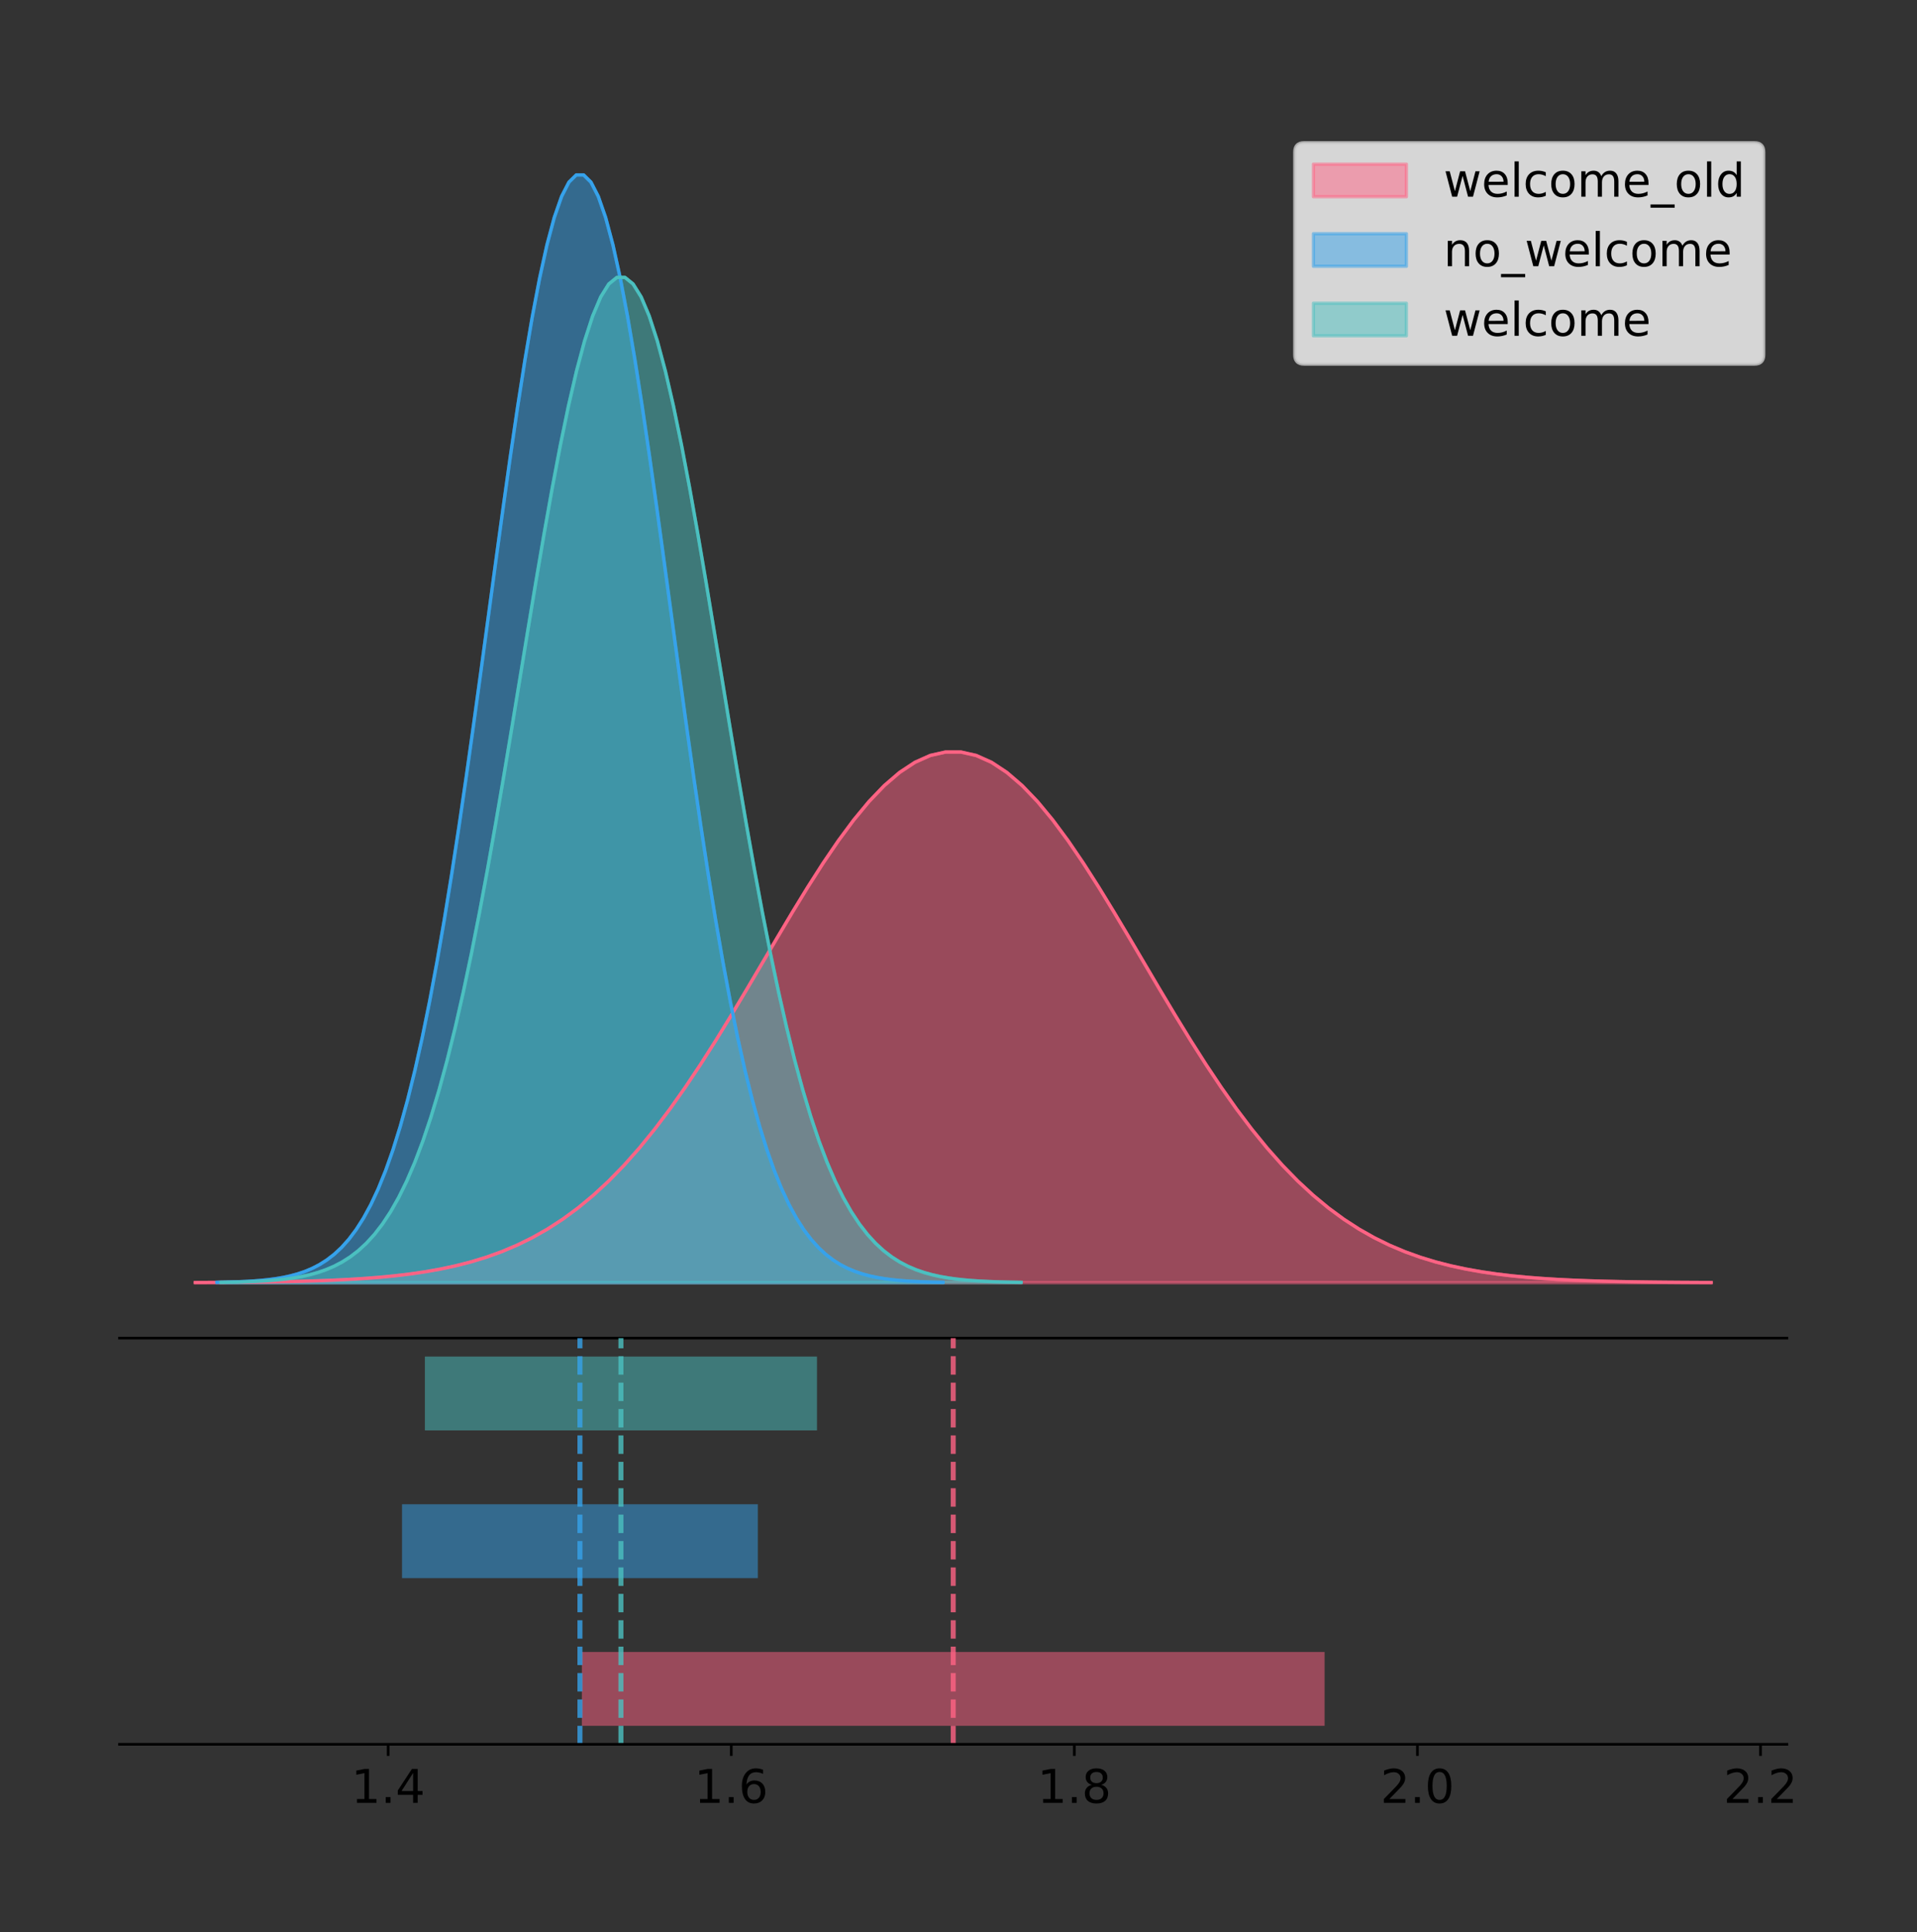 <?xml version="1.0" encoding="utf-8" standalone="no"?>
<!DOCTYPE svg PUBLIC "-//W3C//DTD SVG 1.1//EN"
  "http://www.w3.org/Graphics/SVG/1.1/DTD/svg11.dtd">
<!-- Created with matplotlib (https://matplotlib.org/) -->
<svg height="581.789pt" version="1.1" viewBox="0 0 577.378 581.789" width="577.378pt" xmlns="http://www.w3.org/2000/svg" xmlns:xlink="http://www.w3.org/1999/xlink">
 <rect x="0" y="0" width="577.378" height="581.789" fill="#333333" stroke="none"/>
 <defs>
  <style type="text/css">
*{stroke-linecap:butt;stroke-linejoin:round;}
  </style>
 </defs>
 <g id="figure_1">
  <g id="patch_1">
   <path d="M 0 581.789 
L 577.378 581.789 
L 577.378 0 
L 0 0 
z
" style="fill:none;"/>
  </g>
  <g id="axes_1">
   <g id="patch_2">
    <path d="M 36 402.93 
L 538.2 402.93 
L 538.2 36 
L 36 36 
z
" style="fill:none;"/>
   </g>
   <g id="PolyCollection_1">
    <defs>
     <path d="M 58.827 -195.538 
L 58.827 -195.592 
L 63.439 -195.612 
L 68.05 -195.639 
L 72.662 -195.675 
L 77.274 -195.724 
L 81.885 -195.787 
L 86.497 -195.87 
L 91.108 -195.977 
L 95.72 -196.116 
L 100.331 -196.293 
L 104.943 -196.519 
L 109.555 -196.803 
L 114.166 -197.16 
L 118.778 -197.603 
L 123.389 -198.15 
L 128.001 -198.821 
L 132.612 -199.637 
L 137.224 -200.622 
L 141.836 -201.804 
L 146.447 -203.21 
L 151.059 -204.87 
L 155.67 -206.815 
L 160.282 -209.078 
L 164.893 -211.688 
L 169.505 -214.677 
L 174.117 -218.071 
L 178.728 -221.894 
L 183.34 -226.165 
L 187.951 -230.896 
L 192.563 -236.093 
L 197.174 -241.751 
L 201.786 -247.856 
L 206.398 -254.381 
L 211.009 -261.289 
L 215.621 -268.531 
L 220.232 -276.042 
L 224.844 -283.749 
L 229.455 -291.564 
L 234.067 -299.391 
L 238.679 -307.125 
L 243.29 -314.655 
L 247.902 -321.865 
L 252.513 -328.64 
L 257.125 -334.865 
L 261.736 -340.432 
L 266.348 -345.241 
L 270.96 -349.203 
L 275.571 -352.243 
L 280.183 -354.303 
L 284.794 -355.343 
L 289.406 -355.343 
L 294.017 -354.303 
L 298.629 -352.243 
L 303.24 -349.203 
L 307.852 -345.241 
L 312.464 -340.432 
L 317.075 -334.865 
L 321.687 -328.64 
L 326.298 -321.865 
L 330.91 -314.655 
L 335.521 -307.125 
L 340.133 -299.391 
L 344.745 -291.564 
L 349.356 -283.749 
L 353.968 -276.042 
L 358.579 -268.531 
L 363.191 -261.289 
L 367.802 -254.381 
L 372.414 -247.856 
L 377.026 -241.751 
L 381.637 -236.093 
L 386.249 -230.896 
L 390.86 -226.165 
L 395.472 -221.894 
L 400.083 -218.071 
L 404.695 -214.677 
L 409.307 -211.688 
L 413.918 -209.078 
L 418.53 -206.815 
L 423.141 -204.87 
L 427.753 -203.21 
L 432.364 -201.804 
L 436.976 -200.622 
L 441.588 -199.637 
L 446.199 -198.821 
L 450.811 -198.15 
L 455.422 -197.603 
L 460.034 -197.16 
L 464.645 -196.803 
L 469.257 -196.519 
L 473.869 -196.293 
L 478.48 -196.116 
L 483.092 -195.977 
L 487.703 -195.87 
L 492.315 -195.787 
L 496.926 -195.724 
L 501.538 -195.675 
L 506.15 -195.639 
L 510.761 -195.612 
L 515.373 -195.592 
L 515.373 -195.538 
L 515.373 -195.538 
L 510.761 -195.538 
L 506.15 -195.538 
L 501.538 -195.538 
L 496.926 -195.538 
L 492.315 -195.538 
L 487.703 -195.538 
L 483.092 -195.538 
L 478.48 -195.538 
L 473.869 -195.538 
L 469.257 -195.538 
L 464.645 -195.538 
L 460.034 -195.538 
L 455.422 -195.538 
L 450.811 -195.538 
L 446.199 -195.538 
L 441.588 -195.538 
L 436.976 -195.538 
L 432.364 -195.538 
L 427.753 -195.538 
L 423.141 -195.538 
L 418.53 -195.538 
L 413.918 -195.538 
L 409.307 -195.538 
L 404.695 -195.538 
L 400.083 -195.538 
L 395.472 -195.538 
L 390.86 -195.538 
L 386.249 -195.538 
L 381.637 -195.538 
L 377.026 -195.538 
L 372.414 -195.538 
L 367.802 -195.538 
L 363.191 -195.538 
L 358.579 -195.538 
L 353.968 -195.538 
L 349.356 -195.538 
L 344.745 -195.538 
L 340.133 -195.538 
L 335.521 -195.538 
L 330.91 -195.538 
L 326.298 -195.538 
L 321.687 -195.538 
L 317.075 -195.538 
L 312.464 -195.538 
L 307.852 -195.538 
L 303.24 -195.538 
L 298.629 -195.538 
L 294.017 -195.538 
L 289.406 -195.538 
L 284.794 -195.538 
L 280.183 -195.538 
L 275.571 -195.538 
L 270.96 -195.538 
L 266.348 -195.538 
L 261.736 -195.538 
L 257.125 -195.538 
L 252.513 -195.538 
L 247.902 -195.538 
L 243.29 -195.538 
L 238.679 -195.538 
L 234.067 -195.538 
L 229.455 -195.538 
L 224.844 -195.538 
L 220.232 -195.538 
L 215.621 -195.538 
L 211.009 -195.538 
L 206.398 -195.538 
L 201.786 -195.538 
L 197.174 -195.538 
L 192.563 -195.538 
L 187.951 -195.538 
L 183.34 -195.538 
L 178.728 -195.538 
L 174.117 -195.538 
L 169.505 -195.538 
L 164.893 -195.538 
L 160.282 -195.538 
L 155.67 -195.538 
L 151.059 -195.538 
L 146.447 -195.538 
L 141.836 -195.538 
L 137.224 -195.538 
L 132.612 -195.538 
L 128.001 -195.538 
L 123.389 -195.538 
L 118.778 -195.538 
L 114.166 -195.538 
L 109.555 -195.538 
L 104.943 -195.538 
L 100.331 -195.538 
L 95.72 -195.538 
L 91.108 -195.538 
L 86.497 -195.538 
L 81.885 -195.538 
L 77.274 -195.538 
L 72.662 -195.538 
L 68.05 -195.538 
L 63.439 -195.538 
L 58.827 -195.538 
z
" id="m593b6a7a12" style="stroke:#ff6384;stroke-opacity:0.5;"/>
    </defs>
    <g clip-path="url(#p676b6a73fc)">
     <use style="fill:#ff6384;fill-opacity:0.5;stroke:#ff6384;stroke-opacity:0.5;" x="0" xlink:href="#m593b6a7a12" y="581.789"/>
    </g>
   </g>
   <g id="PolyCollection_2">
    <defs>
     <path d="M 65.314 -195.538 
L 65.314 -195.65 
L 67.523 -195.692 
L 69.732 -195.749 
L 71.942 -195.825 
L 74.151 -195.925 
L 76.36 -196.058 
L 78.569 -196.23 
L 80.779 -196.455 
L 82.988 -196.744 
L 85.197 -197.115 
L 87.406 -197.585 
L 89.616 -198.179 
L 91.825 -198.923 
L 94.034 -199.848 
L 96.243 -200.99 
L 98.453 -202.39 
L 100.662 -204.093 
L 102.871 -206.151 
L 105.081 -208.617 
L 107.29 -211.552 
L 109.499 -215.017 
L 111.708 -219.078 
L 113.918 -223.801 
L 116.127 -229.25 
L 118.336 -235.488 
L 120.545 -242.572 
L 122.755 -250.552 
L 124.964 -259.468 
L 127.173 -269.344 
L 129.382 -280.192 
L 131.592 -292.002 
L 133.801 -304.744 
L 136.01 -318.365 
L 138.219 -332.786 
L 140.429 -347.901 
L 142.638 -363.58 
L 144.847 -379.667 
L 147.057 -395.98 
L 149.266 -412.318 
L 151.475 -428.462 
L 153.684 -444.18 
L 155.894 -459.23 
L 158.103 -473.372 
L 160.312 -486.366 
L 162.521 -497.987 
L 164.731 -508.025 
L 166.94 -516.294 
L 169.149 -522.64 
L 171.358 -526.94 
L 173.568 -529.111 
L 175.777 -529.111 
L 177.986 -526.94 
L 180.196 -522.64 
L 182.405 -516.294 
L 184.614 -508.025 
L 186.823 -497.987 
L 189.033 -486.366 
L 191.242 -473.372 
L 193.451 -459.23 
L 195.66 -444.18 
L 197.87 -428.462 
L 200.079 -412.318 
L 202.288 -395.98 
L 204.497 -379.667 
L 206.707 -363.58 
L 208.916 -347.901 
L 211.125 -332.786 
L 213.335 -318.365 
L 215.544 -304.744 
L 217.753 -292.002 
L 219.962 -280.192 
L 222.172 -269.344 
L 224.381 -259.468 
L 226.59 -250.552 
L 228.799 -242.572 
L 231.009 -235.488 
L 233.218 -229.25 
L 235.427 -223.801 
L 237.636 -219.078 
L 239.846 -215.017 
L 242.055 -211.552 
L 244.264 -208.617 
L 246.474 -206.151 
L 248.683 -204.093 
L 250.892 -202.39 
L 253.101 -200.99 
L 255.311 -199.848 
L 257.52 -198.923 
L 259.729 -198.179 
L 261.938 -197.585 
L 264.148 -197.115 
L 266.357 -196.744 
L 268.566 -196.455 
L 270.775 -196.23 
L 272.985 -196.058 
L 275.194 -195.925 
L 277.403 -195.825 
L 279.612 -195.749 
L 281.822 -195.692 
L 284.031 -195.65 
L 284.031 -195.538 
L 284.031 -195.538 
L 281.822 -195.538 
L 279.612 -195.538 
L 277.403 -195.538 
L 275.194 -195.538 
L 272.985 -195.538 
L 270.775 -195.538 
L 268.566 -195.538 
L 266.357 -195.538 
L 264.148 -195.538 
L 261.938 -195.538 
L 259.729 -195.538 
L 257.52 -195.538 
L 255.311 -195.538 
L 253.101 -195.538 
L 250.892 -195.538 
L 248.683 -195.538 
L 246.474 -195.538 
L 244.264 -195.538 
L 242.055 -195.538 
L 239.846 -195.538 
L 237.636 -195.538 
L 235.427 -195.538 
L 233.218 -195.538 
L 231.009 -195.538 
L 228.799 -195.538 
L 226.59 -195.538 
L 224.381 -195.538 
L 222.172 -195.538 
L 219.962 -195.538 
L 217.753 -195.538 
L 215.544 -195.538 
L 213.335 -195.538 
L 211.125 -195.538 
L 208.916 -195.538 
L 206.707 -195.538 
L 204.497 -195.538 
L 202.288 -195.538 
L 200.079 -195.538 
L 197.87 -195.538 
L 195.66 -195.538 
L 193.451 -195.538 
L 191.242 -195.538 
L 189.033 -195.538 
L 186.823 -195.538 
L 184.614 -195.538 
L 182.405 -195.538 
L 180.196 -195.538 
L 177.986 -195.538 
L 175.777 -195.538 
L 173.568 -195.538 
L 171.358 -195.538 
L 169.149 -195.538 
L 166.94 -195.538 
L 164.731 -195.538 
L 162.521 -195.538 
L 160.312 -195.538 
L 158.103 -195.538 
L 155.894 -195.538 
L 153.684 -195.538 
L 151.475 -195.538 
L 149.266 -195.538 
L 147.057 -195.538 
L 144.847 -195.538 
L 142.638 -195.538 
L 140.429 -195.538 
L 138.219 -195.538 
L 136.01 -195.538 
L 133.801 -195.538 
L 131.592 -195.538 
L 129.382 -195.538 
L 127.173 -195.538 
L 124.964 -195.538 
L 122.755 -195.538 
L 120.545 -195.538 
L 118.336 -195.538 
L 116.127 -195.538 
L 113.918 -195.538 
L 111.708 -195.538 
L 109.499 -195.538 
L 107.29 -195.538 
L 105.081 -195.538 
L 102.871 -195.538 
L 100.662 -195.538 
L 98.453 -195.538 
L 96.243 -195.538 
L 94.034 -195.538 
L 91.825 -195.538 
L 89.616 -195.538 
L 87.406 -195.538 
L 85.197 -195.538 
L 82.988 -195.538 
L 80.779 -195.538 
L 78.569 -195.538 
L 76.36 -195.538 
L 74.151 -195.538 
L 71.942 -195.538 
L 69.732 -195.538 
L 67.523 -195.538 
L 65.314 -195.538 
z
" id="m4899a2d4ef" style="stroke:#36a2eb;stroke-opacity:0.5;"/>
    </defs>
    <g clip-path="url(#p676b6a73fc)">
     <use style="fill:#36a2eb;fill-opacity:0.5;stroke:#36a2eb;stroke-opacity:0.5;" x="0" xlink:href="#m4899a2d4ef" y="581.789"/>
    </g>
   </g>
   <g id="PolyCollection_3">
    <defs>
     <path d="M 66.513 -195.538 
L 66.513 -195.64 
L 68.948 -195.678 
L 71.382 -195.729 
L 73.817 -195.798 
L 76.251 -195.889 
L 78.686 -196.009 
L 81.12 -196.166 
L 83.555 -196.37 
L 85.989 -196.633 
L 88.424 -196.969 
L 90.858 -197.396 
L 93.293 -197.935 
L 95.727 -198.61 
L 98.162 -199.449 
L 100.596 -200.486 
L 103.031 -201.756 
L 105.465 -203.302 
L 107.9 -205.169 
L 110.334 -207.407 
L 112.769 -210.07 
L 115.203 -213.215 
L 117.638 -216.9 
L 120.072 -221.186 
L 122.507 -226.131 
L 124.941 -231.792 
L 127.376 -238.221 
L 129.81 -245.463 
L 132.245 -253.553 
L 134.679 -262.516 
L 137.114 -272.36 
L 139.548 -283.078 
L 141.983 -294.641 
L 144.417 -307.002 
L 146.852 -320.088 
L 149.286 -333.805 
L 151.721 -348.034 
L 154.155 -362.632 
L 156.59 -377.436 
L 159.024 -392.263 
L 161.459 -406.913 
L 163.893 -421.177 
L 166.328 -434.835 
L 168.762 -447.668 
L 171.197 -459.46 
L 173.631 -470.006 
L 176.066 -479.115 
L 178.5 -486.619 
L 180.935 -492.378 
L 183.369 -496.28 
L 185.804 -498.25 
L 188.238 -498.25 
L 190.673 -496.28 
L 193.107 -492.378 
L 195.542 -486.619 
L 197.976 -479.115 
L 200.411 -470.006 
L 202.845 -459.46 
L 205.28 -447.668 
L 207.714 -434.835 
L 210.148 -421.177 
L 212.583 -406.913 
L 215.017 -392.263 
L 217.452 -377.436 
L 219.886 -362.632 
L 222.321 -348.034 
L 224.755 -333.805 
L 227.19 -320.088 
L 229.624 -307.002 
L 232.059 -294.641 
L 234.493 -283.078 
L 236.928 -272.36 
L 239.362 -262.516 
L 241.797 -253.553 
L 244.231 -245.463 
L 246.666 -238.221 
L 249.1 -231.792 
L 251.535 -226.131 
L 253.969 -221.186 
L 256.404 -216.9 
L 258.838 -213.215 
L 261.273 -210.07 
L 263.707 -207.407 
L 266.142 -205.169 
L 268.576 -203.302 
L 271.011 -201.756 
L 273.445 -200.486 
L 275.88 -199.449 
L 278.314 -198.61 
L 280.749 -197.935 
L 283.183 -197.396 
L 285.618 -196.969 
L 288.052 -196.633 
L 290.487 -196.37 
L 292.921 -196.166 
L 295.356 -196.009 
L 297.79 -195.889 
L 300.225 -195.798 
L 302.659 -195.729 
L 305.094 -195.678 
L 307.528 -195.64 
L 307.528 -195.538 
L 307.528 -195.538 
L 305.094 -195.538 
L 302.659 -195.538 
L 300.225 -195.538 
L 297.79 -195.538 
L 295.356 -195.538 
L 292.921 -195.538 
L 290.487 -195.538 
L 288.052 -195.538 
L 285.618 -195.538 
L 283.183 -195.538 
L 280.749 -195.538 
L 278.314 -195.538 
L 275.88 -195.538 
L 273.445 -195.538 
L 271.011 -195.538 
L 268.576 -195.538 
L 266.142 -195.538 
L 263.707 -195.538 
L 261.273 -195.538 
L 258.838 -195.538 
L 256.404 -195.538 
L 253.969 -195.538 
L 251.535 -195.538 
L 249.1 -195.538 
L 246.666 -195.538 
L 244.231 -195.538 
L 241.797 -195.538 
L 239.362 -195.538 
L 236.928 -195.538 
L 234.493 -195.538 
L 232.059 -195.538 
L 229.624 -195.538 
L 227.19 -195.538 
L 224.755 -195.538 
L 222.321 -195.538 
L 219.886 -195.538 
L 217.452 -195.538 
L 215.017 -195.538 
L 212.583 -195.538 
L 210.148 -195.538 
L 207.714 -195.538 
L 205.28 -195.538 
L 202.845 -195.538 
L 200.411 -195.538 
L 197.976 -195.538 
L 195.542 -195.538 
L 193.107 -195.538 
L 190.673 -195.538 
L 188.238 -195.538 
L 185.804 -195.538 
L 183.369 -195.538 
L 180.935 -195.538 
L 178.5 -195.538 
L 176.066 -195.538 
L 173.631 -195.538 
L 171.197 -195.538 
L 168.762 -195.538 
L 166.328 -195.538 
L 163.893 -195.538 
L 161.459 -195.538 
L 159.024 -195.538 
L 156.59 -195.538 
L 154.155 -195.538 
L 151.721 -195.538 
L 149.286 -195.538 
L 146.852 -195.538 
L 144.417 -195.538 
L 141.983 -195.538 
L 139.548 -195.538 
L 137.114 -195.538 
L 134.679 -195.538 
L 132.245 -195.538 
L 129.81 -195.538 
L 127.376 -195.538 
L 124.941 -195.538 
L 122.507 -195.538 
L 120.072 -195.538 
L 117.638 -195.538 
L 115.203 -195.538 
L 112.769 -195.538 
L 110.334 -195.538 
L 107.9 -195.538 
L 105.465 -195.538 
L 103.031 -195.538 
L 100.596 -195.538 
L 98.162 -195.538 
L 95.727 -195.538 
L 93.293 -195.538 
L 90.858 -195.538 
L 88.424 -195.538 
L 85.989 -195.538 
L 83.555 -195.538 
L 81.12 -195.538 
L 78.686 -195.538 
L 76.251 -195.538 
L 73.817 -195.538 
L 71.382 -195.538 
L 68.948 -195.538 
L 66.513 -195.538 
z
" id="m420cb20fb4" style="stroke:#4bc0c0;stroke-opacity:0.5;"/>
    </defs>
    <g clip-path="url(#p676b6a73fc)">
     <use style="fill:#4bc0c0;fill-opacity:0.5;stroke:#4bc0c0;stroke-opacity:0.5;" x="0" xlink:href="#m420cb20fb4" y="581.789"/>
    </g>
   </g>
   <g id="line2d_1">
    <path clip-path="url(#p676b6a73fc)" d="M 58.827 386.198 
L 63.439 386.177 
L 68.05 386.15 
L 72.662 386.114 
L 77.274 386.066 
L 81.885 386.002 
L 86.497 385.92 
L 91.108 385.812 
L 95.72 385.673 
L 100.331 385.496 
L 104.943 385.271 
L 109.555 384.986 
L 114.166 384.63 
L 118.778 384.187 
L 123.389 383.639 
L 128.001 382.969 
L 132.612 382.153 
L 137.224 381.167 
L 141.836 379.986 
L 146.447 378.58 
L 151.059 376.92 
L 155.67 374.974 
L 160.282 372.712 
L 164.893 370.101 
L 169.505 367.113 
L 174.117 363.719 
L 178.728 359.896 
L 183.34 355.625 
L 187.951 350.893 
L 192.563 345.696 
L 197.174 340.038 
L 201.786 333.934 
L 206.398 327.408 
L 211.009 320.5 
L 215.621 313.259 
L 220.232 305.747 
L 224.844 298.041 
L 229.455 290.226 
L 234.067 282.398 
L 238.679 274.664 
L 243.29 267.134 
L 247.902 259.924 
L 252.513 253.15 
L 257.125 246.924 
L 261.736 241.357 
L 266.348 236.548 
L 270.96 232.587 
L 275.571 229.547 
L 280.183 227.487 
L 284.794 226.447 
L 289.406 226.447 
L 294.017 227.487 
L 298.629 229.547 
L 303.24 232.587 
L 307.852 236.548 
L 312.464 241.357 
L 317.075 246.924 
L 321.687 253.15 
L 326.298 259.924 
L 330.91 267.134 
L 335.521 274.664 
L 340.133 282.398 
L 344.745 290.226 
L 349.356 298.041 
L 353.968 305.747 
L 358.579 313.259 
L 363.191 320.5 
L 367.802 327.408 
L 372.414 333.934 
L 377.026 340.038 
L 381.637 345.696 
L 386.249 350.893 
L 390.86 355.625 
L 395.472 359.896 
L 400.083 363.719 
L 404.695 367.113 
L 409.307 370.101 
L 413.918 372.712 
L 418.53 374.974 
L 423.141 376.92 
L 427.753 378.58 
L 432.364 379.986 
L 436.976 381.167 
L 441.588 382.153 
L 446.199 382.969 
L 450.811 383.639 
L 455.422 384.187 
L 460.034 384.63 
L 464.645 384.986 
L 469.257 385.271 
L 473.869 385.496 
L 478.48 385.673 
L 483.092 385.812 
L 487.703 385.92 
L 492.315 386.002 
L 496.926 386.066 
L 501.538 386.114 
L 506.15 386.15 
L 510.761 386.177 
L 515.373 386.198 
" style="fill:none;stroke:#ff6384;stroke-linecap:square;"/>
   </g>
   <g id="line2d_2">
    <path clip-path="url(#p676b6a73fc)" d="M 65.314 386.139 
L 67.523 386.097 
L 69.732 386.04 
L 71.942 385.965 
L 74.151 385.864 
L 76.36 385.732 
L 78.569 385.559 
L 80.779 385.334 
L 82.988 385.045 
L 85.197 384.675 
L 87.406 384.204 
L 89.616 383.61 
L 91.825 382.867 
L 94.034 381.941 
L 96.243 380.799 
L 98.453 379.399 
L 100.662 377.696 
L 102.871 375.639 
L 105.081 373.172 
L 107.29 370.238 
L 109.499 366.772 
L 111.708 362.711 
L 113.918 357.989 
L 116.127 352.539 
L 118.336 346.301 
L 120.545 339.217 
L 122.755 331.237 
L 124.964 322.322 
L 127.173 312.445 
L 129.382 301.597 
L 131.592 289.787 
L 133.801 277.045 
L 136.01 263.424 
L 138.219 249.004 
L 140.429 233.888 
L 142.638 218.209 
L 144.847 202.123 
L 147.057 185.809 
L 149.266 169.471 
L 151.475 153.327 
L 153.684 137.61 
L 155.894 122.559 
L 158.103 108.418 
L 160.312 95.423 
L 162.521 83.803 
L 164.731 73.765 
L 166.94 65.495 
L 169.149 59.15 
L 171.358 54.85 
L 173.568 52.679 
L 175.777 52.679 
L 177.986 54.85 
L 180.196 59.15 
L 182.405 65.495 
L 184.614 73.765 
L 186.823 83.803 
L 189.033 95.423 
L 191.242 108.418 
L 193.451 122.559 
L 195.66 137.61 
L 197.87 153.327 
L 200.079 169.471 
L 202.288 185.809 
L 204.497 202.123 
L 206.707 218.209 
L 208.916 233.888 
L 211.125 249.004 
L 213.335 263.424 
L 215.544 277.045 
L 217.753 289.787 
L 219.962 301.597 
L 222.172 312.445 
L 224.381 322.322 
L 226.59 331.237 
L 228.799 339.217 
L 231.009 346.301 
L 233.218 352.539 
L 235.427 357.989 
L 237.636 362.711 
L 239.846 366.772 
L 242.055 370.238 
L 244.264 373.172 
L 246.474 375.639 
L 248.683 377.696 
L 250.892 379.399 
L 253.101 380.799 
L 255.311 381.941 
L 257.52 382.867 
L 259.729 383.61 
L 261.938 384.204 
L 264.148 384.675 
L 266.357 385.045 
L 268.566 385.334 
L 270.775 385.559 
L 272.985 385.732 
L 275.194 385.864 
L 277.403 385.965 
L 279.612 386.04 
L 281.822 386.097 
L 284.031 386.139 
" style="fill:none;stroke:#36a2eb;stroke-linecap:square;"/>
   </g>
   <g id="line2d_3">
    <path clip-path="url(#p676b6a73fc)" d="M 66.513 386.15 
L 68.948 386.111 
L 71.382 386.06 
L 73.817 385.991 
L 76.251 385.9 
L 78.686 385.78 
L 81.12 385.623 
L 83.555 385.419 
L 85.989 385.157 
L 88.424 384.821 
L 90.858 384.394 
L 93.293 383.855 
L 95.727 383.18 
L 98.162 382.34 
L 100.596 381.304 
L 103.031 380.033 
L 105.465 378.487 
L 107.9 376.621 
L 110.334 374.382 
L 112.769 371.719 
L 115.203 368.575 
L 117.638 364.889 
L 120.072 360.603 
L 122.507 355.658 
L 124.941 349.997 
L 127.376 343.568 
L 129.81 336.327 
L 132.245 328.236 
L 134.679 319.273 
L 137.114 309.429 
L 139.548 298.712 
L 141.983 287.148 
L 144.417 274.787 
L 146.852 261.701 
L 149.286 247.984 
L 151.721 233.755 
L 154.155 219.157 
L 156.59 204.353 
L 159.024 189.526 
L 161.459 174.876 
L 163.893 160.613 
L 166.328 146.955 
L 168.762 134.121 
L 171.197 122.329 
L 173.631 111.784 
L 176.066 102.674 
L 178.5 95.17 
L 180.935 89.411 
L 183.369 85.509 
L 185.804 83.539 
L 188.238 83.539 
L 190.673 85.509 
L 193.107 89.411 
L 195.542 95.17 
L 197.976 102.674 
L 200.411 111.784 
L 202.845 122.329 
L 205.28 134.121 
L 207.714 146.955 
L 210.148 160.613 
L 212.583 174.876 
L 215.017 189.526 
L 217.452 204.353 
L 219.886 219.157 
L 222.321 233.755 
L 224.755 247.984 
L 227.19 261.701 
L 229.624 274.787 
L 232.059 287.148 
L 234.493 298.712 
L 236.928 309.429 
L 239.362 319.273 
L 241.797 328.236 
L 244.231 336.327 
L 246.666 343.568 
L 249.1 349.997 
L 251.535 355.658 
L 253.969 360.603 
L 256.404 364.889 
L 258.838 368.575 
L 261.273 371.719 
L 263.707 374.382 
L 266.142 376.621 
L 268.576 378.487 
L 271.011 380.033 
L 273.445 381.304 
L 275.88 382.34 
L 278.314 383.18 
L 280.749 383.855 
L 283.183 384.394 
L 285.618 384.821 
L 288.052 385.157 
L 290.487 385.419 
L 292.921 385.623 
L 295.356 385.78 
L 297.79 385.9 
L 300.225 385.991 
L 302.659 386.06 
L 305.094 386.111 
L 307.528 386.15 
" style="fill:none;stroke:#4bc0c0;stroke-linecap:square;"/>
   </g>
   <g id="patch_3">
    <path d="M 36 402.93 
L 538.2 402.93 
" style="fill:none;stroke:#000000;stroke-linecap:square;stroke-linejoin:miter;stroke-width:0.8;"/>
   </g>
   <g id="legend_1">
    <g id="patch_4">
     <path d="M 392.788 109.627 
L 528.4 109.627 
Q 531.2 109.627 531.2 106.827 
L 531.2 45.8 
Q 531.2 43 528.4 43 
L 392.788 43 
Q 389.988 43 389.988 45.8 
L 389.988 106.827 
Q 389.988 109.627 392.788 109.627 
z
" style="fill:#ffffff;opacity:0.8;stroke:#cccccc;stroke-linejoin:miter;"/>
    </g>
    <g id="patch_5">
     <path d="M 395.588 59.238 
L 423.588 59.238 
L 423.588 49.438 
L 395.588 49.438 
z
" style="fill:#ff6384;opacity:0.5;stroke:#ff6384;stroke-linejoin:miter;"/>
    </g>
    <g id="text_1">
     <!-- welcome_old -->
     <defs>
      <path d="M 4.203 54.688 
L 13.188 54.688 
L 24.422 12.016 
L 35.594 54.688 
L 46.188 54.688 
L 57.422 12.016 
L 68.609 54.688 
L 77.594 54.688 
L 63.281 0 
L 52.688 0 
L 40.922 44.828 
L 29.109 0 
L 18.5 0 
z
" id="DejaVuSans-119"/>
      <path d="M 56.203 29.594 
L 56.203 25.203 
L 14.891 25.203 
Q 15.484 15.922 20.484 11.062 
Q 25.484 6.203 34.422 6.203 
Q 39.594 6.203 44.453 7.469 
Q 49.312 8.734 54.109 11.281 
L 54.109 2.781 
Q 49.266 0.734 44.188 -0.344 
Q 39.109 -1.422 33.891 -1.422 
Q 20.797 -1.422 13.156 6.188 
Q 5.516 13.812 5.516 26.812 
Q 5.516 40.234 12.766 48.109 
Q 20.016 56 32.328 56 
Q 43.359 56 49.781 48.891 
Q 56.203 41.797 56.203 29.594 
z
M 47.219 32.234 
Q 47.125 39.594 43.094 43.984 
Q 39.062 48.391 32.422 48.391 
Q 24.906 48.391 20.391 44.141 
Q 15.875 39.891 15.188 32.172 
z
" id="DejaVuSans-101"/>
      <path d="M 9.422 75.984 
L 18.406 75.984 
L 18.406 0 
L 9.422 0 
z
" id="DejaVuSans-108"/>
      <path d="M 48.781 52.594 
L 48.781 44.188 
Q 44.969 46.297 41.141 47.344 
Q 37.312 48.391 33.406 48.391 
Q 24.656 48.391 19.812 42.844 
Q 14.984 37.312 14.984 27.297 
Q 14.984 17.281 19.812 11.734 
Q 24.656 6.203 33.406 6.203 
Q 37.312 6.203 41.141 7.25 
Q 44.969 8.297 48.781 10.406 
L 48.781 2.094 
Q 45.016 0.344 40.984 -0.531 
Q 36.969 -1.422 32.422 -1.422 
Q 20.062 -1.422 12.781 6.344 
Q 5.516 14.109 5.516 27.297 
Q 5.516 40.672 12.859 48.328 
Q 20.219 56 33.016 56 
Q 37.156 56 41.109 55.141 
Q 45.062 54.297 48.781 52.594 
z
" id="DejaVuSans-99"/>
      <path d="M 30.609 48.391 
Q 23.391 48.391 19.188 42.75 
Q 14.984 37.109 14.984 27.297 
Q 14.984 17.484 19.156 11.844 
Q 23.344 6.203 30.609 6.203 
Q 37.797 6.203 41.984 11.859 
Q 46.188 17.531 46.188 27.297 
Q 46.188 37.016 41.984 42.703 
Q 37.797 48.391 30.609 48.391 
z
M 30.609 56 
Q 42.328 56 49.016 48.375 
Q 55.719 40.766 55.719 27.297 
Q 55.719 13.875 49.016 6.219 
Q 42.328 -1.422 30.609 -1.422 
Q 18.844 -1.422 12.172 6.219 
Q 5.516 13.875 5.516 27.297 
Q 5.516 40.766 12.172 48.375 
Q 18.844 56 30.609 56 
z
" id="DejaVuSans-111"/>
      <path d="M 52 44.188 
Q 55.375 50.25 60.062 53.125 
Q 64.75 56 71.094 56 
Q 79.641 56 84.281 50.016 
Q 88.922 44.047 88.922 33.016 
L 88.922 0 
L 79.891 0 
L 79.891 32.719 
Q 79.891 40.578 77.094 44.375 
Q 74.312 48.188 68.609 48.188 
Q 61.625 48.188 57.562 43.547 
Q 53.516 38.922 53.516 30.906 
L 53.516 0 
L 44.484 0 
L 44.484 32.719 
Q 44.484 40.625 41.703 44.406 
Q 38.922 48.188 33.109 48.188 
Q 26.219 48.188 22.156 43.531 
Q 18.109 38.875 18.109 30.906 
L 18.109 0 
L 9.078 0 
L 9.078 54.688 
L 18.109 54.688 
L 18.109 46.188 
Q 21.188 51.219 25.484 53.609 
Q 29.781 56 35.688 56 
Q 41.656 56 45.828 52.969 
Q 50 49.953 52 44.188 
z
" id="DejaVuSans-109"/>
      <path d="M 50.984 -16.609 
L 50.984 -23.578 
L -0.984 -23.578 
L -0.984 -16.609 
z
" id="DejaVuSans-95"/>
      <path d="M 45.406 46.391 
L 45.406 75.984 
L 54.391 75.984 
L 54.391 0 
L 45.406 0 
L 45.406 8.203 
Q 42.578 3.328 38.25 0.953 
Q 33.938 -1.422 27.875 -1.422 
Q 17.969 -1.422 11.734 6.484 
Q 5.516 14.406 5.516 27.297 
Q 5.516 40.188 11.734 48.094 
Q 17.969 56 27.875 56 
Q 33.938 56 38.25 53.625 
Q 42.578 51.266 45.406 46.391 
z
M 14.797 27.297 
Q 14.797 17.391 18.875 11.75 
Q 22.953 6.109 30.078 6.109 
Q 37.203 6.109 41.297 11.75 
Q 45.406 17.391 45.406 27.297 
Q 45.406 37.203 41.297 42.844 
Q 37.203 48.484 30.078 48.484 
Q 22.953 48.484 18.875 42.844 
Q 14.797 37.203 14.797 27.297 
z
" id="DejaVuSans-100"/>
     </defs>
     <g transform="translate(434.788 59.238)scale(0.14 -0.14)">
      <use xlink:href="#DejaVuSans-119"/>
      <use x="81.787" xlink:href="#DejaVuSans-101"/>
      <use x="143.311" xlink:href="#DejaVuSans-108"/>
      <use x="171.094" xlink:href="#DejaVuSans-99"/>
      <use x="226.074" xlink:href="#DejaVuSans-111"/>
      <use x="287.256" xlink:href="#DejaVuSans-109"/>
      <use x="384.668" xlink:href="#DejaVuSans-101"/>
      <use x="446.191" xlink:href="#DejaVuSans-95"/>
      <use x="496.191" xlink:href="#DejaVuSans-111"/>
      <use x="557.373" xlink:href="#DejaVuSans-108"/>
      <use x="585.156" xlink:href="#DejaVuSans-100"/>
     </g>
    </g>
    <g id="patch_6">
     <path d="M 395.588 80.177 
L 423.588 80.177 
L 423.588 70.377 
L 395.588 70.377 
z
" style="fill:#36a2eb;opacity:0.5;stroke:#36a2eb;stroke-linejoin:miter;"/>
    </g>
    <g id="text_2">
     <!-- no_welcome -->
     <defs>
      <path d="M 54.891 33.016 
L 54.891 0 
L 45.906 0 
L 45.906 32.719 
Q 45.906 40.484 42.875 44.328 
Q 39.844 48.188 33.797 48.188 
Q 26.516 48.188 22.312 43.547 
Q 18.109 38.922 18.109 30.906 
L 18.109 0 
L 9.078 0 
L 9.078 54.688 
L 18.109 54.688 
L 18.109 46.188 
Q 21.344 51.125 25.703 53.562 
Q 30.078 56 35.797 56 
Q 45.219 56 50.047 50.172 
Q 54.891 44.344 54.891 33.016 
z
" id="DejaVuSans-110"/>
     </defs>
     <g transform="translate(434.788 80.177)scale(0.14 -0.14)">
      <use xlink:href="#DejaVuSans-110"/>
      <use x="63.379" xlink:href="#DejaVuSans-111"/>
      <use x="124.561" xlink:href="#DejaVuSans-95"/>
      <use x="174.561" xlink:href="#DejaVuSans-119"/>
      <use x="256.348" xlink:href="#DejaVuSans-101"/>
      <use x="317.871" xlink:href="#DejaVuSans-108"/>
      <use x="345.654" xlink:href="#DejaVuSans-99"/>
      <use x="400.635" xlink:href="#DejaVuSans-111"/>
      <use x="461.816" xlink:href="#DejaVuSans-109"/>
      <use x="559.229" xlink:href="#DejaVuSans-101"/>
     </g>
    </g>
    <g id="patch_7">
     <path d="M 395.588 101.115 
L 423.588 101.115 
L 423.588 91.315 
L 395.588 91.315 
z
" style="fill:#4bc0c0;opacity:0.5;stroke:#4bc0c0;stroke-linejoin:miter;"/>
    </g>
    <g id="text_3">
     <!-- welcome -->
     <g transform="translate(434.788 101.115)scale(0.14 -0.14)">
      <use xlink:href="#DejaVuSans-119"/>
      <use x="81.787" xlink:href="#DejaVuSans-101"/>
      <use x="143.311" xlink:href="#DejaVuSans-108"/>
      <use x="171.094" xlink:href="#DejaVuSans-99"/>
      <use x="226.074" xlink:href="#DejaVuSans-111"/>
      <use x="287.256" xlink:href="#DejaVuSans-109"/>
      <use x="384.668" xlink:href="#DejaVuSans-101"/>
     </g>
    </g>
   </g>
  </g>
  <g id="axes_2">
   <g id="patch_8">
    <path d="M 36 525.24 
L 538.2 525.24 
L 538.2 402.93 
L 36 402.93 
z
" style="fill:none;"/>
   </g>
   <g id="patch_9">
    <path clip-path="url(#p5e5140bca9)" d="M 175.246 519.68 
L 398.954 519.68 
L 398.954 497.442 
L 175.246 497.442 
z
" style="fill:#ff6384;opacity:0.5;"/>
   </g>
   <g id="patch_10">
    <path clip-path="url(#p5e5140bca9)" d="M 121.087 475.204 
L 228.258 475.204 
L 228.258 452.966 
L 121.087 452.966 
z
" style="fill:#36a2eb;opacity:0.5;"/>
   </g>
   <g id="patch_11">
    <path clip-path="url(#p5e5140bca9)" d="M 127.972 430.728 
L 246.069 430.728 
L 246.069 408.49 
L 127.972 408.49 
z
" style="fill:#4bc0c0;opacity:0.5;"/>
   </g>
   <g id="matplotlib.axis_1">
    <g id="xtick_1">
     <g id="line2d_4">
      <defs>
       <path d="M 0 0 
L 0 3.5 
" id="m2c1c21ea68" style="stroke:#000000;stroke-width:0.8;"/>
      </defs>
      <g>
       <use style="stroke:#000000;stroke-width:0.8;" x="116.909" xlink:href="#m2c1c21ea68" y="525.24"/>
      </g>
     </g>
     <g id="text_4">
      <!-- 1.4 -->
      <defs>
       <path d="M 12.406 8.297 
L 28.516 8.297 
L 28.516 63.922 
L 10.984 60.406 
L 10.984 69.391 
L 28.422 72.906 
L 38.281 72.906 
L 38.281 8.297 
L 54.391 8.297 
L 54.391 0 
L 12.406 0 
z
" id="DejaVuSans-49"/>
       <path d="M 10.688 12.406 
L 21 12.406 
L 21 0 
L 10.688 0 
z
" id="DejaVuSans-46"/>
       <path d="M 37.797 64.312 
L 12.891 25.391 
L 37.797 25.391 
z
M 35.203 72.906 
L 47.609 72.906 
L 47.609 25.391 
L 58.016 25.391 
L 58.016 17.188 
L 47.609 17.188 
L 47.609 0 
L 37.797 0 
L 37.797 17.188 
L 4.891 17.188 
L 4.891 26.703 
z
" id="DejaVuSans-52"/>
      </defs>
      <g transform="translate(105.776 542.878)scale(0.14 -0.14)">
       <use xlink:href="#DejaVuSans-49"/>
       <use x="63.623" xlink:href="#DejaVuSans-46"/>
       <use x="95.41" xlink:href="#DejaVuSans-52"/>
      </g>
     </g>
    </g>
    <g id="xtick_2">
     <g id="line2d_5">
      <g>
       <use style="stroke:#000000;stroke-width:0.8;" x="220.243" xlink:href="#m2c1c21ea68" y="525.24"/>
      </g>
     </g>
     <g id="text_5">
      <!-- 1.6 -->
      <defs>
       <path d="M 33.016 40.375 
Q 26.375 40.375 22.484 35.828 
Q 18.609 31.297 18.609 23.391 
Q 18.609 15.531 22.484 10.953 
Q 26.375 6.391 33.016 6.391 
Q 39.656 6.391 43.531 10.953 
Q 47.406 15.531 47.406 23.391 
Q 47.406 31.297 43.531 35.828 
Q 39.656 40.375 33.016 40.375 
z
M 52.594 71.297 
L 52.594 62.312 
Q 48.875 64.062 45.094 64.984 
Q 41.312 65.922 37.594 65.922 
Q 27.828 65.922 22.672 59.328 
Q 17.531 52.734 16.797 39.406 
Q 19.672 43.656 24.016 45.922 
Q 28.375 48.188 33.594 48.188 
Q 44.578 48.188 50.953 41.516 
Q 57.328 34.859 57.328 23.391 
Q 57.328 12.156 50.688 5.359 
Q 44.047 -1.422 33.016 -1.422 
Q 20.359 -1.422 13.672 8.266 
Q 6.984 17.969 6.984 36.375 
Q 6.984 53.656 15.188 63.938 
Q 23.391 74.219 37.203 74.219 
Q 40.922 74.219 44.703 73.484 
Q 48.484 72.75 52.594 71.297 
z
" id="DejaVuSans-54"/>
      </defs>
      <g transform="translate(209.111 542.878)scale(0.14 -0.14)">
       <use xlink:href="#DejaVuSans-49"/>
       <use x="63.623" xlink:href="#DejaVuSans-46"/>
       <use x="95.41" xlink:href="#DejaVuSans-54"/>
      </g>
     </g>
    </g>
    <g id="xtick_3">
     <g id="line2d_6">
      <g>
       <use style="stroke:#000000;stroke-width:0.8;" x="323.577" xlink:href="#m2c1c21ea68" y="525.24"/>
      </g>
     </g>
     <g id="text_6">
      <!-- 1.8 -->
      <defs>
       <path d="M 31.781 34.625 
Q 24.75 34.625 20.719 30.859 
Q 16.703 27.094 16.703 20.516 
Q 16.703 13.922 20.719 10.156 
Q 24.75 6.391 31.781 6.391 
Q 38.812 6.391 42.859 10.172 
Q 46.922 13.969 46.922 20.516 
Q 46.922 27.094 42.891 30.859 
Q 38.875 34.625 31.781 34.625 
z
M 21.922 38.812 
Q 15.578 40.375 12.031 44.719 
Q 8.5 49.078 8.5 55.328 
Q 8.5 64.062 14.719 69.141 
Q 20.953 74.219 31.781 74.219 
Q 42.672 74.219 48.875 69.141 
Q 55.078 64.062 55.078 55.328 
Q 55.078 49.078 51.531 44.719 
Q 48 40.375 41.703 38.812 
Q 48.828 37.156 52.797 32.312 
Q 56.781 27.484 56.781 20.516 
Q 56.781 9.906 50.312 4.234 
Q 43.844 -1.422 31.781 -1.422 
Q 19.734 -1.422 13.25 4.234 
Q 6.781 9.906 6.781 20.516 
Q 6.781 27.484 10.781 32.312 
Q 14.797 37.156 21.922 38.812 
z
M 18.312 54.391 
Q 18.312 48.734 21.844 45.562 
Q 25.391 42.391 31.781 42.391 
Q 38.141 42.391 41.719 45.562 
Q 45.312 48.734 45.312 54.391 
Q 45.312 60.062 41.719 63.234 
Q 38.141 66.406 31.781 66.406 
Q 25.391 66.406 21.844 63.234 
Q 18.312 60.062 18.312 54.391 
z
" id="DejaVuSans-56"/>
      </defs>
      <g transform="translate(312.445 542.878)scale(0.14 -0.14)">
       <use xlink:href="#DejaVuSans-49"/>
       <use x="63.623" xlink:href="#DejaVuSans-46"/>
       <use x="95.41" xlink:href="#DejaVuSans-56"/>
      </g>
     </g>
    </g>
    <g id="xtick_4">
     <g id="line2d_7">
      <g>
       <use style="stroke:#000000;stroke-width:0.8;" x="426.911" xlink:href="#m2c1c21ea68" y="525.24"/>
      </g>
     </g>
     <g id="text_7">
      <!-- 2.0 -->
      <defs>
       <path d="M 19.188 8.297 
L 53.609 8.297 
L 53.609 0 
L 7.328 0 
L 7.328 8.297 
Q 12.938 14.109 22.625 23.891 
Q 32.328 33.688 34.812 36.531 
Q 39.547 41.844 41.422 45.531 
Q 43.312 49.219 43.312 52.781 
Q 43.312 58.594 39.234 62.25 
Q 35.156 65.922 28.609 65.922 
Q 23.969 65.922 18.812 64.312 
Q 13.672 62.703 7.812 59.422 
L 7.812 69.391 
Q 13.766 71.781 18.938 73 
Q 24.125 74.219 28.422 74.219 
Q 39.75 74.219 46.484 68.547 
Q 53.219 62.891 53.219 53.422 
Q 53.219 48.922 51.531 44.891 
Q 49.859 40.875 45.406 35.406 
Q 44.188 33.984 37.641 27.219 
Q 31.109 20.453 19.188 8.297 
z
" id="DejaVuSans-50"/>
       <path d="M 31.781 66.406 
Q 24.172 66.406 20.328 58.906 
Q 16.5 51.422 16.5 36.375 
Q 16.5 21.391 20.328 13.891 
Q 24.172 6.391 31.781 6.391 
Q 39.453 6.391 43.281 13.891 
Q 47.125 21.391 47.125 36.375 
Q 47.125 51.422 43.281 58.906 
Q 39.453 66.406 31.781 66.406 
z
M 31.781 74.219 
Q 44.047 74.219 50.516 64.516 
Q 56.984 54.828 56.984 36.375 
Q 56.984 17.969 50.516 8.266 
Q 44.047 -1.422 31.781 -1.422 
Q 19.531 -1.422 13.062 8.266 
Q 6.594 17.969 6.594 36.375 
Q 6.594 54.828 13.062 64.516 
Q 19.531 74.219 31.781 74.219 
z
" id="DejaVuSans-48"/>
      </defs>
      <g transform="translate(415.779 542.878)scale(0.14 -0.14)">
       <use xlink:href="#DejaVuSans-50"/>
       <use x="63.623" xlink:href="#DejaVuSans-46"/>
       <use x="95.41" xlink:href="#DejaVuSans-48"/>
      </g>
     </g>
    </g>
    <g id="xtick_5">
     <g id="line2d_8">
      <g>
       <use style="stroke:#000000;stroke-width:0.8;" x="530.245" xlink:href="#m2c1c21ea68" y="525.24"/>
      </g>
     </g>
     <g id="text_8">
      <!-- 2.2 -->
      <g transform="translate(519.113 542.878)scale(0.14 -0.14)">
       <use xlink:href="#DejaVuSans-50"/>
       <use x="63.623" xlink:href="#DejaVuSans-46"/>
       <use x="95.41" xlink:href="#DejaVuSans-50"/>
      </g>
     </g>
    </g>
   </g>
   <g id="line2d_9">
    <path clip-path="url(#p5e5140bca9)" d="M 287.1 525.24 
L 287.1 402.93 
" style="fill:none;stroke:#ff6384;stroke-dasharray:5.55,2.4;stroke-dashoffset:0;stroke-opacity:0.8;stroke-width:1.5;"/>
   </g>
   <g id="line2d_10">
    <path clip-path="url(#p5e5140bca9)" d="M 174.672 525.24 
L 174.672 402.93 
" style="fill:none;stroke:#36a2eb;stroke-dasharray:5.55,2.4;stroke-dashoffset:0;stroke-opacity:0.8;stroke-width:1.5;"/>
   </g>
   <g id="line2d_11">
    <path clip-path="url(#p5e5140bca9)" d="M 187.021 525.24 
L 187.021 402.93 
" style="fill:none;stroke:#4bc0c0;stroke-dasharray:5.55,2.4;stroke-dashoffset:0;stroke-opacity:0.8;stroke-width:1.5;"/>
   </g>
   <g id="patch_12">
    <path d="M 36 525.24 
L 538.2 525.24 
" style="fill:none;stroke:#000000;stroke-linecap:square;stroke-linejoin:miter;stroke-width:0.8;"/>
   </g>
  </g>
 </g>
 <defs>
  <clipPath id="p676b6a73fc">
   <rect height="366.93" width="502.2" x="36" y="36"/>
  </clipPath>
  <clipPath id="p5e5140bca9">
   <rect height="122.31" width="502.2" x="36" y="402.93"/>
  </clipPath>
 </defs>
</svg>
